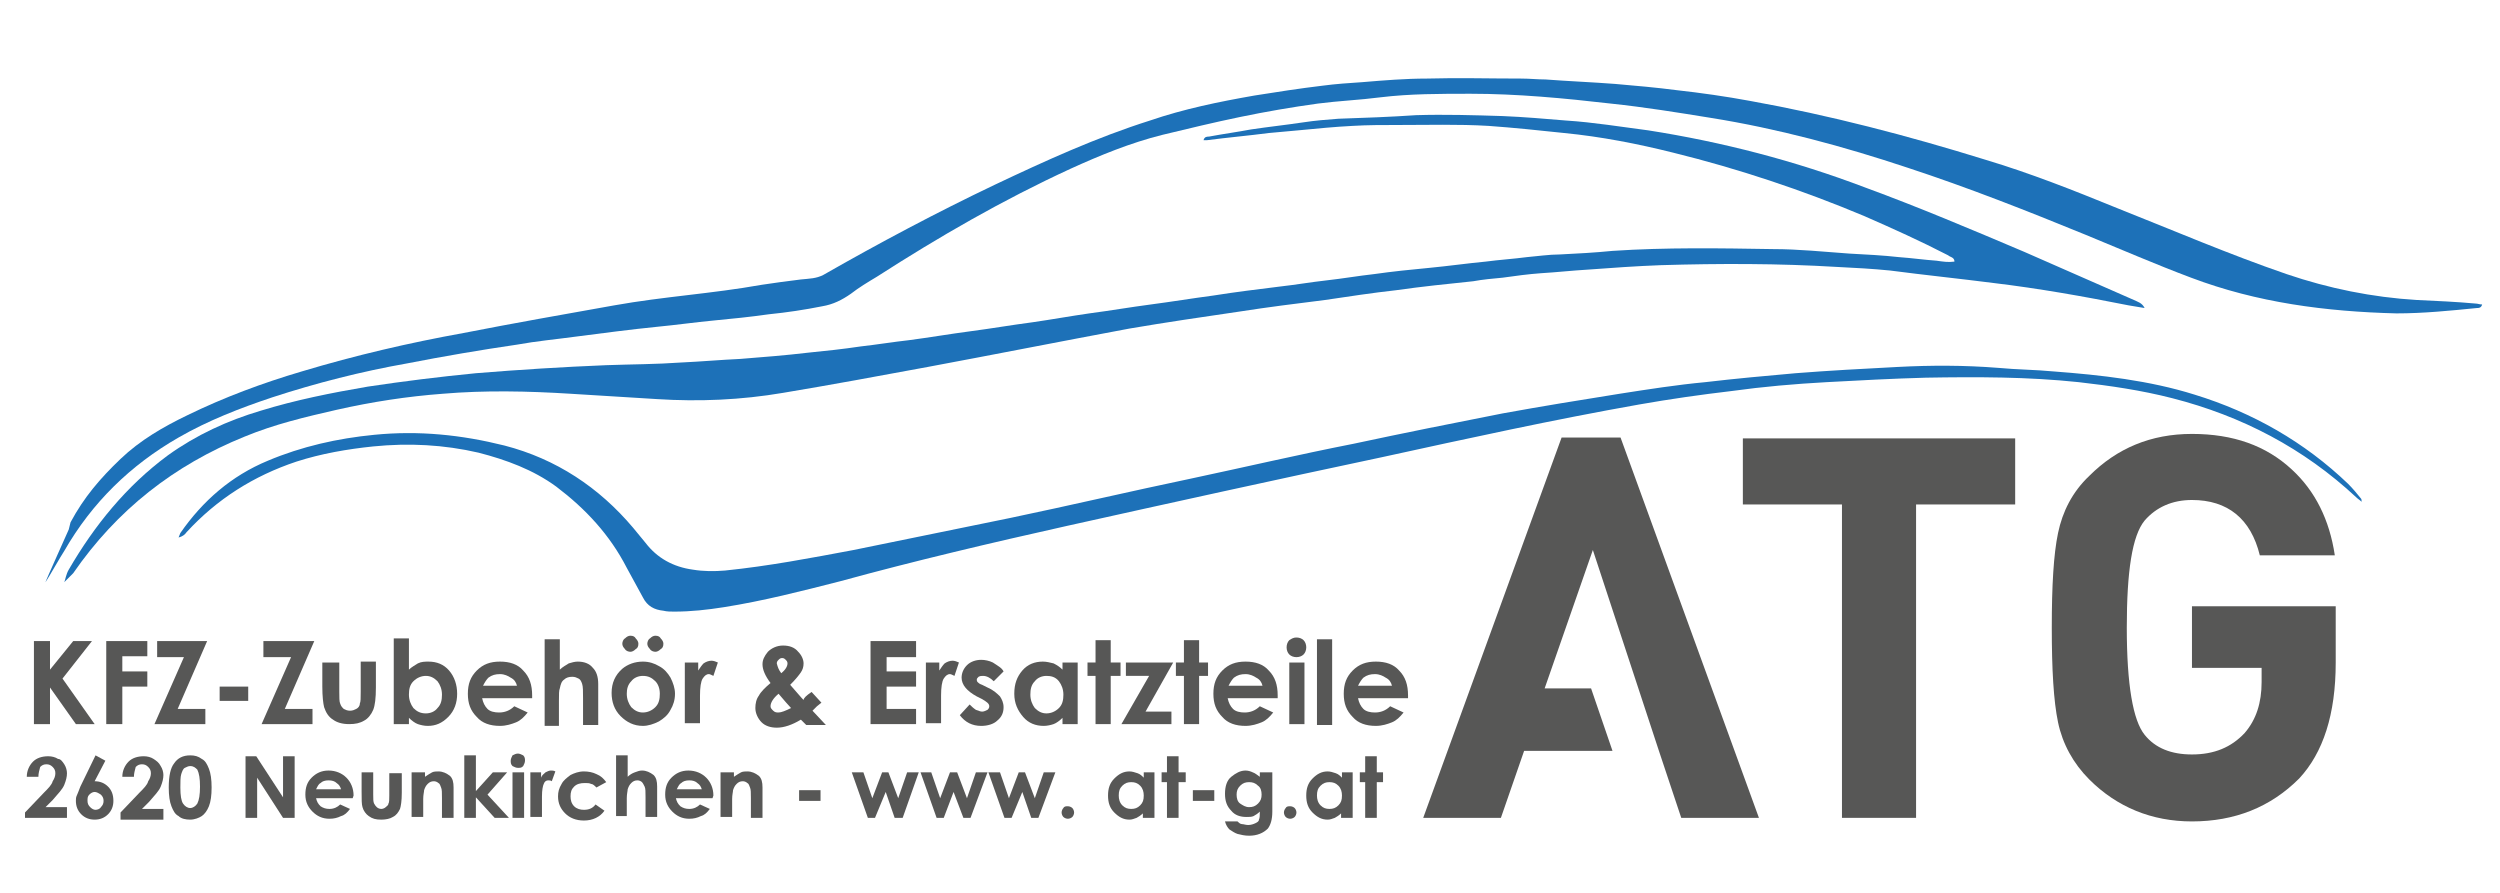 <?xml version="1.0" encoding="utf-8"?>
<!-- Generator: Adobe Illustrator 23.1.1, SVG Export Plug-In . SVG Version: 6.00 Build 0)  -->
<svg version="1.1" id="Ebene_1" xmlns="http://www.w3.org/2000/svg" xmlns:xlink="http://www.w3.org/1999/xlink" x="0px" y="0px"
	 viewBox="0 0 280 100" style="enable-background:new 0 0 280 100;" xml:space="preserve">
<style type="text/css">
	.st0{clip-path:url(#SVGID_2_);}
	.st1{clip-path:url(#SVGID_4_);fill:#DC0814;}
	.st2{clip-path:url(#SVGID_4_);fill:#004A93;}
	.st3{clip-path:url(#SVGID_6_);}
	.st4{clip-path:url(#SVGID_8_);fill:#A31834;}
	.st5{clip-path:url(#SVGID_8_);fill:#111424;}
	.st6{clip-path:url(#SVGID_10_);}
	.st7{clip-path:url(#SVGID_12_);fill-rule:evenodd;clip-rule:evenodd;fill:#1D71B8;}
	.st8{clip-path:url(#SVGID_12_);fill:#575756;}
	.st9{fill:#FFFFFF;}
	.st10{fill:#E30613;}
	.st11{fill:#1D1D1B;}
	.st12{fill:#9D9D9C;}
</style>
<g id="ATG_Logo_1_">
	<g>
		<defs>
			<rect id="SVGID_9_" y="5.3" width="280" height="89.5"/>
		</defs>
		<clipPath id="SVGID_2_">
			<use xlink:href="#SVGID_9_"  style="overflow:visible;"/>
		</clipPath>
		<g class="st0">
			<defs>
				<rect id="SVGID_11_" y="5.3" width="280" height="89.5"/>
			</defs>
			<clipPath id="SVGID_4_">
				<use xlink:href="#SVGID_11_"  style="overflow:visible;"/>
			</clipPath>
			<path style="clip-path:url(#SVGID_4_);fill-rule:evenodd;clip-rule:evenodd;fill:#1D71B8;" d="M7.9,58.5c1.5-2.8,3.3-4.9,5.6-7.1
				c2.2-2.1,4.8-3.6,7.5-4.9c4.1-2,8.4-3.6,12.8-4.9c6-1.8,12-3.2,18.1-4.3c5.6-1.1,11.3-2.1,16.9-3.1c5.6-1,10.9-1.3,16.5-2.3
				c1.3-0.2,2.8-0.4,4.4-0.6c1-0.1,1.7-0.1,2.5-0.5c6.3-3.6,12.7-7,19.2-10.1c5.7-2.7,11.4-5.3,17.4-7.2c3.8-1.3,7.7-2.1,11.7-2.8
				c2.5-0.4,5.1-0.8,7.6-1.1c1.5-0.2,3-0.3,4.5-0.4c2.4-0.2,4.8-0.4,7.2-0.4c3.5-0.1,7,0,10.6,0c0.9,0,1.8,0.1,2.7,0.1
				c2.6,0.2,5.2,0.3,7.8,0.5c2.3,0.2,4.6,0.4,6.9,0.7c2.7,0.3,5.5,0.7,8.2,1.2c8.9,1.6,17.7,3.9,26.4,6.6c5,1.5,9.8,3.4,14.7,5.4
				c6.3,2.5,12.6,5.2,19,7.4c4.7,1.6,9.6,2.6,14.6,2.9c2.2,0.1,4.4,0.2,6.6,0.4c0.2,0,0.4,0.1,0.7,0.1c-0.1,0.4-0.4,0.4-0.6,0.4
				c-3,0.3-6,0.6-9,0.6c-7.9-0.2-15.6-1.2-23-4c-4-1.5-7.9-3.2-11.8-4.8c-6.6-2.7-13.2-5.3-19.9-7.5c-7.2-2.4-14.6-4.4-22.1-5.6
				c-3.7-0.6-7.4-1.2-11.2-1.6c-5.2-0.6-10.5-1.1-15.7-1.1c-3.4,0-6.8,0-10.1,0.4c-2.3,0.3-4.7,0.4-7,0.7c-2.9,0.4-5.8,0.9-8.7,1.5
				c-2.9,0.6-5.8,1.3-8.7,2c-3.6,0.9-7,2.3-10.3,3.8c-7.6,3.5-14.7,7.6-21.7,12.1c-1,0.6-2,1.2-2.9,1.9c-1,0.7-2,1.2-3.2,1.4
				c-2,0.4-4,0.7-6,0.9c-2.1,0.3-4.1,0.5-6.2,0.7c-2.1,0.2-4.2,0.5-6.3,0.7c-3,0.3-6,0.7-9.1,1.1c-2.2,0.3-4.4,0.5-6.6,0.9
				c-4.1,0.6-8.2,1.3-12.3,2.1c-5.1,0.9-10.2,2.2-15.1,3.8c-3.6,1.2-7.2,2.6-10.5,4.5c-5.4,3.1-9.7,7.3-12.8,12.7
				c-0.4,0.6-1.7,2.9-2.1,3.5c-0.1,0.1,2.7-6.1,2.6-5.9"/>
			<path style="clip-path:url(#SVGID_4_);fill-rule:evenodd;clip-rule:evenodd;fill:#1D71B8;" d="M7.2,65.2c0.1-0.2,0.2-0.9,0.5-1.4
				c2.9-5,6.5-9.4,11.1-12.8c3.2-2.3,6.7-3.9,10.4-5c3.9-1.2,7.9-2,12-2.7c4-0.6,8-1.1,12.1-1.5c4.9-0.4,9.7-0.7,14.6-0.9
				c2.8-0.1,5.6-0.1,8.4-0.3c2.2-0.1,4.4-0.3,6.6-0.4c2.5-0.2,5.1-0.4,7.6-0.7c2-0.2,3.9-0.4,5.9-0.7c1.8-0.2,3.6-0.5,5.4-0.7
				c2.3-0.3,4.6-0.7,6.9-1c2.3-0.3,4.6-0.7,6.9-1c2.1-0.3,4.3-0.7,6.4-1c2.3-0.3,4.6-0.7,6.9-1c2.3-0.3,4.7-0.7,7-1
				c2.5-0.4,5-0.7,7.4-1c1.8-0.2,3.5-0.5,5.3-0.7c1.8-0.2,3.5-0.5,5.3-0.7c2.1-0.3,4.1-0.5,6.2-0.7c2.1-0.2,4.2-0.5,6.3-0.7
				c1.5-0.2,3.1-0.3,4.6-0.5c1.2-0.1,2.5-0.3,3.7-0.3c2-0.1,3.9-0.2,5.9-0.4c6-0.4,12-0.3,18-0.2c2.8,0,5.7,0.3,8.5,0.5
				c1.9,0.1,3.8,0.2,5.6,0.4c1.4,0.1,2.8,0.3,4.2,0.4c0.7,0.1,1.3,0.2,2,0.1c0-0.5-0.5-0.5-0.7-0.7c-3.1-1.6-6.2-3-9.4-4.4
				c-6.9-2.9-14.1-5.3-21.4-7.1c-4-1-8.1-1.8-12.2-2.2c-2.8-0.3-5.7-0.6-8.5-0.8c-3.4-0.2-6.8-0.1-10.1-0.1c-1.7,0-3.4,0-5.1,0.1
				c-2,0.1-4,0.3-6.1,0.5c-1.1,0.1-2.2,0.2-3.3,0.3c-2.3,0.3-4.6,0.5-6.9,0.8c-0.1,0-0.3,0-0.4,0c0.1-0.4,0.4-0.4,0.6-0.4
				c1.6-0.3,3.1-0.5,4.7-0.8c2-0.3,3.9-0.5,5.9-0.8c1.3-0.2,2.6-0.3,3.9-0.4c2.9-0.1,5.8-0.2,8.7-0.4c3.2-0.1,6.5,0,9.7,0.1
				c2.4,0.1,4.7,0.3,7.1,0.5c3.1,0.2,6.1,0.7,9.2,1.1c8.3,1.3,16.4,3.4,24.3,6.4c6,2.2,11.9,4.7,17.8,7.2c4.1,1.8,8.2,3.6,12.3,5.4
				c0.4,0.2,0.9,0.3,1.2,0.9c-0.6-0.1-1.2-0.2-1.8-0.3c-5-1-10.1-1.9-15.1-2.5c-3.9-0.5-7.8-0.9-11.6-1.4c-2-0.2-3.9-0.3-5.9-0.4
				c-6.6-0.4-13.2-0.4-19.8-0.2c-2.7,0.1-5.5,0.3-8.2,0.5c-1.7,0.1-3.5,0.3-5.2,0.4c-1.4,0.1-2.9,0.3-4.3,0.5
				c-1.1,0.1-2.2,0.2-3.3,0.4c-2.9,0.3-5.8,0.6-8.6,1c-2.7,0.3-5.3,0.7-8,1.1c-3.2,0.4-6.4,0.8-9.6,1.3c-4.1,0.6-8.2,1.2-12.3,1.9
				c-7.5,1.4-15.1,2.9-22.6,4.3c-5.4,1-10.8,2-16.2,2.9c-4.7,0.8-9.4,1-14.1,0.7c-3.2-0.2-6.5-0.4-9.7-0.6c-4.8-0.3-9.6-0.4-14.3,0
				c-4,0.3-7.9,0.9-11.9,1.8c-3.5,0.8-6.9,1.6-10.3,3c-7.9,3.2-14.3,8.2-19.2,15.3"/>
			<path style="clip-path:url(#SVGID_4_);fill-rule:evenodd;clip-rule:evenodd;fill:#1D71B8;" d="M264.5,56.2
				c-0.2-0.2-0.4-0.3-0.6-0.5c-5.9-5.5-12.8-9.1-20.6-11.1c-3.5-0.9-7-1.4-10.5-1.8c-5.7-0.6-11.4-0.6-17.1-0.5
				c-3.7,0.1-7.4,0.3-11.1,0.5c-3.6,0.2-7.1,0.5-10.7,1c-3.4,0.4-6.9,0.9-10.3,1.5c-9.6,1.7-19.2,3.8-28.8,5.9
				c-11.8,2.5-23.6,5.1-35.3,7.7c-8.5,1.9-17,3.9-25.4,6.2c-4.3,1.1-8.6,2.2-13,2.9c-1.9,0.3-3.7,0.5-5.6,0.5c-0.4,0-0.8,0-1.2-0.1
				c-1-0.1-1.8-0.5-2.3-1.5c-0.6-1.1-1.2-2.2-1.8-3.3c-1.9-3.7-4.6-6.6-7.9-9.1c-2.6-1.9-5.6-3-8.7-3.8c-3.9-0.9-7.8-1.1-11.8-0.7
				c-2.9,0.3-5.8,0.8-8.6,1.7c-4.8,1.6-8.9,4.2-12.3,7.9c-0.2,0.3-0.5,0.5-0.9,0.6c0.1-0.2,0.1-0.3,0.2-0.5c2.5-3.6,5.7-6.4,9.8-8.1
				c3.8-1.6,7.8-2.5,11.9-2.9c5-0.5,9.8,0,14.6,1.2c5.8,1.5,10.6,4.7,14.4,9.2c0.5,0.6,0.9,1.1,1.4,1.7c1.3,1.7,3.1,2.7,5.3,3
				c1.2,0.2,2.4,0.2,3.6,0.1c4.9-0.5,9.6-1.4,14.4-2.3c5.9-1.2,11.7-2.4,17.6-3.6c6.7-1.4,13.5-3,20.2-4.4
				c6.1-1.3,12.1-2.7,18.2-3.9c5.6-1.2,11.1-2.3,16.7-3.4c4.4-0.8,8.7-1.5,13.1-2.2c3.2-0.5,6.4-1,9.6-1.3c3.4-0.4,6.7-0.7,10.1-1
				c3.8-0.3,7.6-0.5,11.4-0.7c3.8-0.2,7.5-0.2,11.3,0.1c2.1,0.2,4.1,0.2,6.2,0.4c5.3,0.4,10.7,1,15.8,2.6c6.5,2,12.3,5.3,17.2,10
				c0.5,0.5,1,1.1,1.4,1.6C264.5,55.9,264.5,56,264.5,56.2"/>
			<polygon style="clip-path:url(#SVGID_4_);fill:#575756;" points="181.5,49 197,91.6 188.3,91.6 185.8,84.1 185.8,84.1 
				178.4,61.6 173,77.1 178.2,77.1 180.6,84.1 170.7,84.1 168.1,91.6 159.4,91.6 174.9,49 			"/>
			<polygon style="clip-path:url(#SVGID_4_);fill:#575756;" points="214.6,56.5 214.6,91.6 206.3,91.6 206.3,56.5 195.2,56.5 
				195.2,49.1 225.7,49.1 225.7,56.5 			"/>
			<path style="clip-path:url(#SVGID_4_);fill:#575756;" d="M261.6,74.2c0,5.8-1.4,10.1-4.1,13c-3.2,3.2-7.2,4.8-12,4.8
				c-4.5,0-8.4-1.6-11.5-4.7c-1.8-1.8-3-4-3.5-6.4c-0.5-2.4-0.7-5.9-0.7-10.6c0-4.7,0.2-8.2,0.7-10.6c0.5-2.4,1.6-4.6,3.5-6.4
				c3.1-3.1,6.9-4.7,11.5-4.7c4.6,0,8.3,1.3,11.2,4c2.6,2.4,4.2,5.6,4.8,9.6h-8.4c-1-4.1-3.6-6.2-7.6-6.2c-2.2,0-4,0.8-5.3,2.3
				c-1.4,1.7-2,5.7-2,12c0,6.4,0.7,10.4,2,12c1.2,1.5,3,2.2,5.3,2.2c2.5,0,4.4-0.8,5.9-2.4c1.3-1.5,1.9-3.4,1.9-5.7v-1.6h-7.8v-6.9
				h16.1V74.2z"/>
			<polygon style="clip-path:url(#SVGID_4_);fill:#575756;" points="3.8,71.8 5.6,71.8 5.6,75 8.2,71.8 10.3,71.8 7,76 10.6,81.1 
				8.5,81.1 5.6,77 5.6,81.1 3.8,81.1 			"/>
			<polygon style="clip-path:url(#SVGID_4_);fill:#575756;" points="11.9,71.8 16.5,71.8 16.5,73.5 13.7,73.5 13.7,75.2 16.5,75.2 
				16.5,76.9 13.7,76.9 13.7,81.1 11.9,81.1 			"/>
			<polygon style="clip-path:url(#SVGID_4_);fill:#575756;" points="17.6,71.8 23.2,71.8 19.9,79.4 23,79.4 23,81.1 17.3,81.1 
				20.6,73.6 17.6,73.6 			"/>
			<rect x="24.6" y="76.9" style="clip-path:url(#SVGID_4_);fill:#575756;" width="3.2" height="1.6"/>
			<polygon style="clip-path:url(#SVGID_4_);fill:#575756;" points="29.5,71.8 35.2,71.8 31.9,79.4 35,79.4 35,81.1 29.3,81.1 
				32.6,73.6 29.5,73.6 			"/>
			<path style="clip-path:url(#SVGID_4_);fill:#575756;" d="M36.3,74.2h1.7v3.3c0,0.6,0,1.1,0.1,1.3c0.1,0.3,0.2,0.4,0.4,0.6
				c0.2,0.1,0.4,0.2,0.7,0.2c0.3,0,0.5-0.1,0.7-0.2c0.2-0.1,0.4-0.3,0.4-0.6c0.1-0.2,0.1-0.6,0.1-1.3v-3.4h1.7v2.9
				c0,1.2-0.1,2-0.3,2.5c-0.2,0.5-0.6,1-1,1.2c-0.5,0.3-1,0.4-1.7,0.4c-0.8,0-1.4-0.2-1.8-0.5c-0.5-0.3-0.8-0.8-1-1.4
				c-0.1-0.4-0.2-1.2-0.2-2.3V74.2z"/>
			<path style="clip-path:url(#SVGID_4_);fill:#575756;" d="M45.8,71.6V75c0.3-0.3,0.7-0.5,1-0.7c0.4-0.2,0.8-0.2,1.2-0.2
				c0.9,0,1.7,0.3,2.3,1c0.6,0.7,0.9,1.6,0.9,2.6c0,1-0.3,1.9-1,2.6c-0.7,0.7-1.4,1-2.3,1c-0.4,0-0.8-0.1-1.1-0.2
				c-0.3-0.1-0.7-0.4-1-0.7v0.7h-1.7v-9.6H45.8z M47.7,75.7c-0.5,0-1,0.2-1.4,0.6c-0.4,0.4-0.5,0.9-0.5,1.5c0,0.6,0.2,1.1,0.5,1.5
				c0.4,0.4,0.8,0.6,1.4,0.6c0.5,0,1-0.2,1.3-0.6c0.4-0.4,0.5-0.9,0.5-1.5c0-0.6-0.2-1.1-0.5-1.5C48.6,75.9,48.2,75.7,47.7,75.7"/>
			<path style="clip-path:url(#SVGID_4_);fill:#575756;" d="M59.6,78.2H54c0.1,0.5,0.3,0.9,0.6,1.2c0.3,0.3,0.8,0.4,1.3,0.4
				c0.6,0,1.2-0.2,1.7-0.7l1.5,0.7c-0.4,0.5-0.8,0.9-1.3,1.1c-0.5,0.2-1.1,0.4-1.8,0.4c-1.1,0-2-0.3-2.6-1c-0.7-0.7-1-1.5-1-2.6
				c0-1.1,0.3-1.9,1-2.6c0.7-0.7,1.5-1,2.6-1c1.1,0,2,0.3,2.6,1c0.7,0.7,1,1.6,1,2.8L59.6,78.2z M57.9,76.8
				c-0.1-0.4-0.3-0.7-0.7-0.9c-0.3-0.2-0.7-0.4-1.2-0.4c-0.5,0-0.9,0.1-1.3,0.4c-0.2,0.2-0.4,0.5-0.6,0.9H57.9z"/>
			<path style="clip-path:url(#SVGID_4_);fill:#575756;" d="M61,71.6h1.7v3.4c0.3-0.3,0.7-0.5,1-0.7c0.3-0.1,0.7-0.2,1-0.2
				c0.7,0,1.3,0.2,1.7,0.7c0.4,0.4,0.6,1,0.6,1.8v4.6h-1.7v-3c0-0.8,0-1.3-0.1-1.6c-0.1-0.3-0.2-0.5-0.4-0.6
				c-0.2-0.1-0.4-0.2-0.7-0.2c-0.4,0-0.7,0.1-0.9,0.3c-0.3,0.2-0.4,0.5-0.5,1c-0.1,0.2-0.1,0.7-0.1,1.4v2.8H61V71.6z"/>
			<path style="clip-path:url(#SVGID_4_);fill:#575756;" d="M72,74.1c0.7,0,1.3,0.2,1.8,0.5c0.6,0.3,1,0.8,1.3,1.3
				c0.3,0.6,0.5,1.2,0.5,1.8c0,0.7-0.2,1.3-0.5,1.8c-0.3,0.6-0.8,1-1.3,1.3c-0.6,0.3-1.2,0.5-1.8,0.5c-1,0-1.8-0.4-2.5-1.1
				c-0.7-0.7-1-1.6-1-2.6c0-1.1,0.4-2,1.2-2.7C70.3,74.4,71.1,74.1,72,74.1 M70.6,71.2c0.3,0,0.5,0.1,0.6,0.3
				c0.2,0.2,0.3,0.4,0.3,0.6c0,0.3-0.1,0.5-0.3,0.6c-0.2,0.2-0.4,0.3-0.6,0.3c-0.2,0-0.5-0.1-0.6-0.3c-0.2-0.2-0.3-0.4-0.3-0.6
				c0-0.2,0.1-0.5,0.3-0.6C70.2,71.3,70.4,71.2,70.6,71.2 M72,75.7c-0.5,0-1,0.2-1.3,0.6c-0.4,0.4-0.5,0.9-0.5,1.4
				c0,0.6,0.2,1.1,0.5,1.5c0.4,0.4,0.8,0.6,1.3,0.6c0.5,0,1-0.2,1.4-0.6c0.4-0.4,0.5-0.9,0.5-1.5c0-0.6-0.2-1.1-0.5-1.4
				C73,75.9,72.6,75.7,72,75.7 M73.4,71.2c0.3,0,0.5,0.1,0.6,0.3c0.2,0.2,0.3,0.4,0.3,0.6c0,0.3-0.1,0.5-0.3,0.6
				c-0.2,0.2-0.4,0.3-0.6,0.3c-0.2,0-0.5-0.1-0.6-0.3c-0.2-0.2-0.3-0.4-0.3-0.6c0-0.2,0.1-0.5,0.3-0.6C73,71.3,73.2,71.2,73.4,71.2"
				/>
			<path style="clip-path:url(#SVGID_4_);fill:#575756;" d="M76.7,74.2h1.5v0.9c0.2-0.3,0.4-0.6,0.6-0.8c0.3-0.2,0.6-0.3,0.9-0.3
				c0.2,0,0.5,0.1,0.7,0.2l-0.5,1.5c-0.2-0.1-0.4-0.2-0.5-0.2c-0.3,0-0.5,0.2-0.7,0.5c-0.2,0.3-0.3,1-0.3,1.9l0,0.3v2.8h-1.7V74.2z"
				/>
			<path style="clip-path:url(#SVGID_4_);fill:#575756;" d="M90.9,77.5l1.1,1.2l-0.5,0.4L91,79.6l1.5,1.6h-2.2l-0.6-0.6
				c-1,0.6-1.9,0.9-2.7,0.9c-0.7,0-1.3-0.2-1.7-0.6c-0.4-0.4-0.7-1-0.7-1.6c0-0.5,0.1-1,0.4-1.4c0.2-0.4,0.7-0.9,1.3-1.4
				c-0.6-0.8-0.9-1.5-0.9-2.1c0-0.5,0.2-0.9,0.6-1.4c0.4-0.4,1-0.7,1.7-0.7c0.7,0,1.3,0.2,1.7,0.7c0.4,0.4,0.6,0.9,0.6,1.3
				c0,0.4-0.1,0.7-0.3,1c-0.2,0.3-0.6,0.8-1.2,1.4c0.8,0.9,1.2,1.4,1.5,1.7C90,78.2,90.3,77.9,90.9,77.5 M88.6,79.3
				c-0.3-0.3-0.8-0.9-1.4-1.6c-0.6,0.5-0.9,1-0.9,1.4c0,0.2,0.1,0.3,0.3,0.5c0.2,0.2,0.4,0.2,0.6,0.2C87.5,79.8,88,79.6,88.6,79.3
				 M87.5,75.4c0.5-0.4,0.7-0.8,0.7-1.1c0-0.2-0.1-0.3-0.2-0.4c-0.1-0.1-0.2-0.2-0.4-0.2c-0.2,0-0.3,0.1-0.4,0.2
				c-0.1,0.1-0.2,0.2-0.2,0.4C87.1,74.7,87.2,75,87.5,75.4"/>
			<polygon style="clip-path:url(#SVGID_4_);fill:#575756;" points="97.5,71.8 102.6,71.8 102.6,73.6 99.3,73.6 99.3,75.2 
				102.6,75.2 102.6,76.9 99.3,76.9 99.3,79.4 102.6,79.4 102.6,81.1 97.5,81.1 			"/>
			<path style="clip-path:url(#SVGID_4_);fill:#575756;" d="M103.7,74.2h1.5v0.9c0.2-0.3,0.4-0.6,0.6-0.8c0.3-0.2,0.6-0.3,0.9-0.3
				c0.2,0,0.5,0.1,0.7,0.2l-0.5,1.5c-0.2-0.1-0.4-0.2-0.5-0.2c-0.3,0-0.5,0.2-0.7,0.5c-0.2,0.3-0.3,1-0.3,1.9l0,0.3v2.8h-1.7V74.2z"
				/>
			<path style="clip-path:url(#SVGID_4_);fill:#575756;" d="M112.4,75.2l-1.1,1.1c-0.4-0.4-0.8-0.6-1.2-0.6c-0.2,0-0.3,0-0.5,0.1
				c-0.1,0.1-0.2,0.2-0.2,0.3c0,0.1,0,0.2,0.1,0.3c0.1,0.1,0.2,0.2,0.5,0.3l0.6,0.3c0.7,0.3,1.1,0.7,1.4,1c0.2,0.3,0.4,0.7,0.4,1.2
				c0,0.6-0.2,1.1-0.7,1.5c-0.4,0.4-1.1,0.6-1.8,0.6c-1,0-1.8-0.4-2.4-1.2l1.1-1.2c0.2,0.2,0.4,0.4,0.7,0.6c0.3,0.1,0.5,0.2,0.7,0.2
				c0.2,0,0.4-0.1,0.6-0.2c0.1-0.1,0.2-0.2,0.2-0.4c0-0.3-0.3-0.5-0.8-0.8l-0.6-0.3c-1.1-0.6-1.7-1.3-1.7-2.1c0-0.5,0.2-1,0.6-1.4
				c0.4-0.4,1-0.6,1.6-0.6c0.4,0,0.9,0.1,1.3,0.3C111.8,74.6,112.2,74.8,112.4,75.2"/>
			<path style="clip-path:url(#SVGID_4_);fill:#575756;" d="M119,74.2h1.7v6.9H119v-0.7c-0.3,0.3-0.7,0.6-1,0.7
				c-0.3,0.1-0.7,0.2-1.1,0.2c-0.9,0-1.7-0.3-2.3-1c-0.6-0.7-1-1.5-1-2.6c0-1.1,0.3-1.9,0.9-2.6c0.6-0.7,1.4-1,2.3-1
				c0.4,0,0.8,0.1,1.2,0.2c0.4,0.2,0.7,0.4,1,0.7V74.2z M117.2,75.7c-0.5,0-1,0.2-1.3,0.6c-0.4,0.4-0.5,0.9-0.5,1.5
				c0,0.6,0.2,1.1,0.5,1.5c0.4,0.4,0.8,0.6,1.3,0.6c0.5,0,1-0.2,1.4-0.6c0.4-0.4,0.5-0.9,0.5-1.5c0-0.6-0.2-1.1-0.5-1.5
				C118.2,75.8,117.7,75.7,117.2,75.7"/>
			<polygon style="clip-path:url(#SVGID_4_);fill:#575756;" points="122.7,71.7 124.4,71.7 124.4,74.2 125.5,74.2 125.5,75.7 
				124.4,75.7 124.4,81.1 122.7,81.1 122.7,75.7 121.8,75.7 121.8,74.2 122.7,74.2 			"/>
			<polygon style="clip-path:url(#SVGID_4_);fill:#575756;" points="126.1,74.2 131.4,74.2 128.3,79.7 131.2,79.7 131.2,81.1 
				125.6,81.1 128.7,75.7 126.1,75.7 			"/>
			<polygon style="clip-path:url(#SVGID_4_);fill:#575756;" points="132.6,71.7 134.3,71.7 134.3,74.2 135.3,74.2 135.3,75.7 
				134.3,75.7 134.3,81.1 132.6,81.1 132.6,75.7 131.7,75.7 131.7,74.2 132.6,74.2 			"/>
			<path style="clip-path:url(#SVGID_4_);fill:#575756;" d="M143.1,78.2h-5.6c0.1,0.5,0.3,0.9,0.6,1.2c0.3,0.3,0.8,0.4,1.3,0.4
				c0.6,0,1.2-0.2,1.7-0.7l1.5,0.7c-0.4,0.5-0.8,0.9-1.3,1.1c-0.5,0.2-1.1,0.4-1.8,0.4c-1.1,0-2-0.3-2.6-1c-0.7-0.7-1-1.5-1-2.6
				c0-1.1,0.3-1.9,1-2.6c0.7-0.7,1.5-1,2.6-1c1.1,0,2,0.3,2.6,1c0.7,0.7,1,1.6,1,2.8L143.1,78.2z M141.4,76.8
				c-0.1-0.4-0.3-0.7-0.7-0.9c-0.3-0.2-0.7-0.4-1.2-0.4c-0.5,0-0.9,0.1-1.3,0.4c-0.2,0.2-0.4,0.5-0.6,0.9H141.4z"/>
			<path style="clip-path:url(#SVGID_4_);fill:#575756;" d="M145.2,71.4c0.3,0,0.6,0.1,0.8,0.3c0.2,0.2,0.3,0.5,0.3,0.8
				c0,0.3-0.1,0.6-0.3,0.8c-0.2,0.2-0.5,0.3-0.8,0.3c-0.3,0-0.6-0.1-0.8-0.3c-0.2-0.2-0.3-0.5-0.3-0.8c0-0.3,0.1-0.6,0.3-0.8
				C144.7,71.5,144.9,71.4,145.2,71.4 M144.4,74.2h1.7v6.9h-1.7V74.2z"/>
			<rect x="147.5" y="71.6" style="clip-path:url(#SVGID_4_);fill:#575756;" width="1.7" height="9.6"/>
			<path style="clip-path:url(#SVGID_4_);fill:#575756;" d="M157.7,78.2h-5.6c0.1,0.5,0.3,0.9,0.6,1.2c0.3,0.3,0.8,0.4,1.3,0.4
				c0.6,0,1.2-0.2,1.7-0.7l1.5,0.7c-0.4,0.5-0.8,0.9-1.3,1.1c-0.5,0.2-1.1,0.4-1.8,0.4c-1.1,0-2-0.3-2.6-1c-0.7-0.7-1-1.5-1-2.6
				c0-1.1,0.3-1.9,1-2.6c0.7-0.7,1.5-1,2.6-1c1.1,0,2,0.3,2.6,1c0.7,0.7,1,1.6,1,2.8L157.7,78.2z M155.9,76.8
				c-0.1-0.4-0.3-0.7-0.7-0.9c-0.3-0.2-0.7-0.4-1.2-0.4c-0.5,0-0.9,0.1-1.3,0.4c-0.2,0.2-0.4,0.5-0.6,0.9H155.9z"/>
			<path style="clip-path:url(#SVGID_4_);fill:#575756;" d="M4.3,87H3c0-0.7,0.3-1.3,0.7-1.7c0.4-0.4,1-0.6,1.7-0.6
				c0.4,0,0.8,0.1,1.1,0.3C6.8,85,7,85.3,7.2,85.6c0.2,0.3,0.3,0.7,0.3,1c0,0.4-0.1,0.8-0.3,1.3c-0.2,0.5-0.7,1-1.3,1.7l-0.8,0.8
				h2.4v1.2H2.8V91l2.1-2.2c0.5-0.5,0.9-0.9,1-1.3c0.2-0.3,0.3-0.6,0.3-0.9c0-0.3-0.1-0.5-0.3-0.7c-0.2-0.2-0.4-0.3-0.7-0.3
				c-0.3,0-0.5,0.1-0.7,0.3C4.4,86.3,4.3,86.6,4.3,87"/>
			<path style="clip-path:url(#SVGID_4_);fill:#575756;" d="M10.7,84.6l1.1,0.6l-1.2,2.3c0.6,0,1.1,0.2,1.5,0.6
				c0.4,0.4,0.6,0.9,0.6,1.6c0,0.6-0.2,1.1-0.6,1.5c-0.4,0.4-0.9,0.6-1.5,0.6c-0.6,0-1.1-0.2-1.5-0.6c-0.4-0.4-0.6-0.9-0.6-1.5
				c0-0.2,0-0.4,0.1-0.6c0.1-0.2,0.2-0.5,0.4-1L10.7,84.6z M10.6,88.7c-0.2,0-0.4,0.1-0.6,0.3c-0.2,0.2-0.2,0.4-0.2,0.7
				c0,0.3,0.1,0.5,0.3,0.7c0.2,0.2,0.4,0.3,0.6,0.3c0.2,0,0.5-0.1,0.6-0.3c0.2-0.2,0.3-0.4,0.3-0.7c0-0.3-0.1-0.5-0.3-0.7
				C11,88.8,10.8,88.7,10.6,88.7"/>
			<path style="clip-path:url(#SVGID_4_);fill:#575756;" d="M15,87h-1.3c0-0.7,0.3-1.3,0.7-1.7c0.4-0.4,1-0.6,1.7-0.6
				c0.4,0,0.8,0.1,1.1,0.3c0.3,0.2,0.6,0.4,0.8,0.8c0.2,0.3,0.3,0.7,0.3,1c0,0.4-0.1,0.8-0.3,1.3c-0.2,0.5-0.7,1-1.3,1.7l-0.8,0.8
				h2.4v1.2h-4.8V91l2.1-2.2c0.5-0.5,0.9-0.9,1-1.3c0.2-0.3,0.3-0.6,0.3-0.9c0-0.3-0.1-0.5-0.3-0.7c-0.2-0.2-0.4-0.3-0.7-0.3
				c-0.3,0-0.5,0.1-0.7,0.3C15.1,86.3,15,86.6,15,87"/>
			<path style="clip-path:url(#SVGID_4_);fill:#575756;" d="M21.3,84.6c0.5,0,0.9,0.1,1.3,0.4c0.4,0.2,0.6,0.6,0.8,1.1
				c0.2,0.5,0.3,1.2,0.3,2.1c0,0.9-0.1,1.6-0.3,2.1c-0.2,0.5-0.5,0.9-0.8,1.1c-0.3,0.2-0.8,0.4-1.3,0.4c-0.5,0-1-0.1-1.3-0.4
				c-0.4-0.2-0.6-0.6-0.8-1.1c-0.2-0.5-0.3-1.2-0.3-2.1c0-1.3,0.2-2.2,0.6-2.7C19.9,84.9,20.5,84.6,21.3,84.6 M21.3,85.8
				c-0.2,0-0.4,0.1-0.6,0.2c-0.2,0.1-0.3,0.4-0.4,0.7c-0.1,0.3-0.1,0.9-0.1,1.5c0,0.9,0.1,1.5,0.3,1.8c0.2,0.3,0.5,0.5,0.8,0.5
				c0.3,0,0.6-0.2,0.8-0.5c0.2-0.4,0.3-1,0.3-1.9c0-0.9-0.1-1.5-0.3-1.9C21.9,86,21.7,85.8,21.3,85.8"/>
			<polygon style="clip-path:url(#SVGID_4_);fill:#575756;" points="27.5,84.7 28.7,84.7 31.7,89.3 31.7,84.7 33,84.7 33,91.6 
				31.7,91.6 28.8,87.1 28.8,91.6 27.5,91.6 			"/>
			<path style="clip-path:url(#SVGID_4_);fill:#575756;" d="M39.5,89.4h-4.1c0.1,0.4,0.2,0.6,0.5,0.9c0.3,0.2,0.6,0.3,1,0.3
				c0.5,0,0.9-0.2,1.2-0.5l1.1,0.5c-0.3,0.4-0.6,0.7-1,0.8c-0.4,0.2-0.8,0.3-1.3,0.3c-0.8,0-1.4-0.3-1.9-0.8
				c-0.5-0.5-0.8-1.1-0.8-1.9c0-0.8,0.2-1.4,0.7-1.9c0.5-0.5,1.1-0.8,1.9-0.8c0.8,0,1.5,0.3,2,0.8c0.5,0.5,0.8,1.2,0.8,2L39.5,89.4z
				 M38.2,88.4c-0.1-0.3-0.2-0.5-0.5-0.7c-0.2-0.2-0.5-0.3-0.9-0.3c-0.4,0-0.7,0.1-0.9,0.3c-0.2,0.1-0.3,0.3-0.5,0.7H38.2z"/>
			<path style="clip-path:url(#SVGID_4_);fill:#575756;" d="M40.5,86.5h1.3V89c0,0.5,0,0.8,0.1,1c0.1,0.2,0.2,0.3,0.3,0.4
				c0.1,0.1,0.3,0.2,0.5,0.2s0.4-0.1,0.5-0.2c0.1-0.1,0.3-0.2,0.3-0.4c0.1-0.1,0.1-0.5,0.1-0.9v-2.5H45v2.2c0,0.9-0.1,1.5-0.2,1.8
				c-0.2,0.4-0.4,0.7-0.8,0.9c-0.3,0.2-0.8,0.3-1.3,0.3c-0.6,0-1-0.1-1.4-0.4c-0.3-0.2-0.6-0.6-0.7-1c-0.1-0.3-0.1-0.9-0.1-1.7V86.5
				z"/>
			<path style="clip-path:url(#SVGID_4_);fill:#575756;" d="M46.3,86.5h1.3V87c0.3-0.2,0.6-0.4,0.8-0.5c0.2-0.1,0.5-0.1,0.7-0.1
				c0.5,0,0.9,0.2,1.3,0.5c0.3,0.3,0.4,0.7,0.4,1.3v3.4h-1.3v-2.2c0-0.6,0-1-0.1-1.2c-0.1-0.2-0.1-0.4-0.3-0.5
				c-0.1-0.1-0.3-0.2-0.5-0.2c-0.3,0-0.5,0.1-0.7,0.3c-0.2,0.2-0.3,0.4-0.4,0.7c0,0.2-0.1,0.5-0.1,1v2h-1.3V86.5z"/>
			<polygon style="clip-path:url(#SVGID_4_);fill:#575756;" points="52,84.6 53.3,84.6 53.3,88.6 55.2,86.5 56.8,86.5 54.6,89 
				57,91.6 55.4,91.6 53.3,89.3 53.3,91.6 52,91.6 			"/>
			<path style="clip-path:url(#SVGID_4_);fill:#575756;" d="M58,84.4c0.2,0,0.4,0.1,0.6,0.2c0.2,0.2,0.2,0.4,0.2,0.6
				c0,0.2-0.1,0.4-0.2,0.6c-0.2,0.2-0.3,0.2-0.6,0.2c-0.2,0-0.4-0.1-0.6-0.2c-0.2-0.2-0.2-0.4-0.2-0.6c0-0.2,0.1-0.4,0.2-0.6
				C57.6,84.5,57.8,84.4,58,84.4 M57.4,86.5h1.3v5.1h-1.3V86.5z"/>
			<path style="clip-path:url(#SVGID_4_);fill:#575756;" d="M59.5,86.5h1.1v0.6c0.1-0.3,0.3-0.4,0.5-0.6c0.2-0.1,0.4-0.2,0.6-0.2
				c0.2,0,0.3,0,0.5,0.1l-0.4,1.1c-0.1-0.1-0.3-0.1-0.4-0.1c-0.2,0-0.4,0.1-0.5,0.4c-0.1,0.2-0.2,0.7-0.2,1.4l0,0.2v2.1h-1.3V86.5z"
				/>
			<path style="clip-path:url(#SVGID_4_);fill:#575756;" d="M67.9,87.6l-1.1,0.6c-0.2-0.2-0.4-0.4-0.6-0.4c-0.2-0.1-0.4-0.1-0.7-0.1
				c-0.5,0-0.9,0.1-1.2,0.4c-0.3,0.3-0.4,0.6-0.4,1.1c0,0.4,0.1,0.8,0.4,1.1c0.3,0.3,0.7,0.4,1.1,0.4c0.6,0,1-0.2,1.3-0.6l1,0.7
				c-0.5,0.7-1.3,1.1-2.3,1.1c-0.9,0-1.6-0.3-2.1-0.8c-0.5-0.5-0.8-1.1-0.8-1.9c0-0.5,0.1-0.9,0.4-1.4c0.2-0.4,0.6-0.7,1-1
				c0.4-0.2,0.9-0.4,1.5-0.4c0.5,0,1,0.1,1.4,0.3C67.3,86.9,67.6,87.2,67.9,87.6"/>
			<path style="clip-path:url(#SVGID_4_);fill:#575756;" d="M69,84.6h1.3V87c0.2-0.2,0.5-0.4,0.8-0.5c0.3-0.1,0.5-0.2,0.8-0.2
				c0.5,0,0.9,0.2,1.3,0.5c0.3,0.3,0.4,0.7,0.4,1.3v3.4h-1.3v-2.2c0-0.6,0-1-0.1-1.2s-0.2-0.4-0.3-0.5c-0.1-0.1-0.3-0.2-0.5-0.2
				c-0.3,0-0.5,0.1-0.7,0.3c-0.2,0.2-0.3,0.4-0.4,0.7c0,0.2-0.1,0.5-0.1,1v2H69V84.6z"/>
			<path style="clip-path:url(#SVGID_4_);fill:#575756;" d="M79.8,89.4h-4.1c0.1,0.4,0.2,0.6,0.5,0.9c0.3,0.2,0.6,0.3,1,0.3
				c0.5,0,0.9-0.2,1.2-0.5l1.1,0.5c-0.3,0.4-0.6,0.7-1,0.8c-0.4,0.2-0.8,0.3-1.3,0.3c-0.8,0-1.4-0.3-1.9-0.8
				c-0.5-0.5-0.8-1.1-0.8-1.9c0-0.8,0.2-1.4,0.7-1.9c0.5-0.5,1.1-0.8,1.9-0.8c0.8,0,1.5,0.3,2,0.8c0.5,0.5,0.8,1.2,0.8,2L79.8,89.4z
				 M78.6,88.4c-0.1-0.3-0.2-0.5-0.5-0.7c-0.2-0.2-0.5-0.3-0.9-0.3c-0.4,0-0.7,0.1-0.9,0.3c-0.2,0.1-0.3,0.3-0.5,0.7H78.6z"/>
			<path style="clip-path:url(#SVGID_4_);fill:#575756;" d="M80.9,86.5h1.3V87c0.3-0.2,0.6-0.4,0.8-0.5c0.2-0.1,0.5-0.1,0.7-0.1
				c0.5,0,0.9,0.2,1.3,0.5c0.3,0.3,0.4,0.7,0.4,1.3v3.4h-1.3v-2.2c0-0.6,0-1-0.1-1.2c-0.1-0.2-0.1-0.4-0.3-0.5
				c-0.1-0.1-0.3-0.2-0.5-0.2c-0.3,0-0.5,0.1-0.7,0.3s-0.3,0.4-0.4,0.7c0,0.2-0.1,0.5-0.1,1v2h-1.3V86.5z"/>
			<rect x="89.5" y="88.5" style="clip-path:url(#SVGID_4_);fill:#575756;" width="2.4" height="1.2"/>
			<polygon style="clip-path:url(#SVGID_4_);fill:#575756;" points="95.4,86.5 96.7,86.5 97.7,89.4 98.8,86.5 99.5,86.5 100.6,89.4 
				101.6,86.5 102.9,86.5 101.1,91.6 100.2,91.6 99.2,88.7 98,91.6 97.2,91.6 			"/>
			<polygon style="clip-path:url(#SVGID_4_);fill:#575756;" points="103.1,86.5 104.3,86.5 105.3,89.4 106.4,86.5 107.2,86.5 
				108.3,89.4 109.3,86.5 110.6,86.5 108.7,91.6 107.9,91.6 106.8,88.7 105.7,91.6 104.9,91.6 			"/>
			<polygon style="clip-path:url(#SVGID_4_);fill:#575756;" points="110.7,86.5 112,86.5 113,89.4 114.1,86.5 114.8,86.5 
				115.9,89.4 116.9,86.5 118.2,86.5 116.3,91.6 115.5,91.6 114.5,88.7 113.3,91.6 112.5,91.6 			"/>
			<path style="clip-path:url(#SVGID_4_);fill:#575756;" d="M119.6,90.3c0.2,0,0.4,0.1,0.5,0.2c0.1,0.1,0.2,0.3,0.2,0.5
				c0,0.2-0.1,0.4-0.2,0.5c-0.1,0.1-0.3,0.2-0.5,0.2c-0.2,0-0.4-0.1-0.5-0.2c-0.1-0.1-0.2-0.3-0.2-0.5c0-0.2,0.1-0.4,0.2-0.5
				C119.2,90.3,119.4,90.3,119.6,90.3"/>
			<path style="clip-path:url(#SVGID_4_);fill:#575756;" d="M128,86.5h1.3v5.1H128v-0.5c-0.2,0.2-0.5,0.4-0.7,0.5
				c-0.3,0.1-0.5,0.2-0.8,0.2c-0.7,0-1.2-0.3-1.7-0.8c-0.5-0.5-0.7-1.1-0.7-1.9c0-0.8,0.2-1.4,0.7-1.9c0.5-0.5,1-0.8,1.7-0.8
				c0.3,0,0.6,0.1,0.9,0.2c0.3,0.1,0.5,0.3,0.7,0.5V86.5z M126.7,87.6c-0.4,0-0.7,0.1-1,0.4c-0.3,0.3-0.4,0.6-0.4,1.1
				c0,0.4,0.1,0.8,0.4,1.1c0.3,0.3,0.6,0.4,1,0.4c0.4,0,0.7-0.1,1-0.4c0.3-0.3,0.4-0.6,0.4-1.1c0-0.4-0.1-0.8-0.4-1.1
				C127.4,87.7,127.1,87.6,126.7,87.6"/>
			<polygon style="clip-path:url(#SVGID_4_);fill:#575756;" points="130.7,84.7 132,84.7 132,86.5 132.8,86.5 132.8,87.6 132,87.6 
				132,91.6 130.7,91.6 130.7,87.6 130.1,87.6 130.1,86.5 130.7,86.5 			"/>
			<rect x="133.6" y="88.5" style="clip-path:url(#SVGID_4_);fill:#575756;" width="2.4" height="1.2"/>
			<path style="clip-path:url(#SVGID_4_);fill:#575756;" d="M141.2,86.5h1.3v4.4c0,0.9-0.2,1.5-0.5,1.9c-0.5,0.5-1.2,0.8-2.1,0.8
				c-0.5,0-0.9-0.1-1.3-0.2c-0.3-0.1-0.6-0.3-0.9-0.5c-0.2-0.2-0.4-0.5-0.5-0.9h1.4c0.1,0.1,0.3,0.3,0.5,0.3s0.4,0.1,0.7,0.1
				c0.3,0,0.6-0.1,0.8-0.2c0.2-0.1,0.4-0.2,0.4-0.4c0.1-0.2,0.1-0.5,0.1-0.9c-0.2,0.2-0.5,0.4-0.7,0.5c-0.2,0.1-0.5,0.1-0.8,0.1
				c-0.7,0-1.3-0.2-1.7-0.7c-0.5-0.5-0.7-1.1-0.7-1.9c0-0.8,0.2-1.5,0.7-1.9c0.5-0.4,1-0.7,1.6-0.7c0.3,0,0.6,0.1,0.8,0.2
				c0.3,0.1,0.5,0.3,0.8,0.5V86.5z M139.9,87.6c-0.4,0-0.7,0.1-1,0.4c-0.3,0.3-0.4,0.6-0.4,1c0,0.4,0.1,0.8,0.4,1s0.6,0.4,1,0.4
				c0.4,0,0.7-0.1,1-0.4c0.3-0.3,0.4-0.6,0.4-1c0-0.4-0.1-0.8-0.4-1C140.6,87.7,140.3,87.6,139.9,87.6"/>
			<path style="clip-path:url(#SVGID_4_);fill:#575756;" d="M144.5,90.3c0.2,0,0.4,0.1,0.5,0.2c0.1,0.1,0.2,0.3,0.2,0.5
				c0,0.2-0.1,0.4-0.2,0.5c-0.1,0.1-0.3,0.2-0.5,0.2c-0.2,0-0.4-0.1-0.5-0.2c-0.1-0.1-0.2-0.3-0.2-0.5c0-0.2,0.1-0.4,0.2-0.5
				C144.1,90.3,144.3,90.3,144.5,90.3"/>
			<path style="clip-path:url(#SVGID_4_);fill:#575756;" d="M150.2,86.5h1.3v5.1h-1.3v-0.5c-0.2,0.2-0.5,0.4-0.7,0.5
				c-0.3,0.1-0.5,0.2-0.8,0.2c-0.7,0-1.2-0.3-1.7-0.8c-0.5-0.5-0.7-1.1-0.7-1.9c0-0.8,0.2-1.4,0.7-1.9c0.5-0.5,1-0.8,1.7-0.8
				c0.3,0,0.6,0.1,0.9,0.2c0.3,0.1,0.5,0.3,0.7,0.5V86.5z M148.9,87.6c-0.4,0-0.7,0.1-1,0.4s-0.4,0.6-0.4,1.1c0,0.4,0.1,0.8,0.4,1.1
				c0.3,0.3,0.6,0.4,1,0.4c0.4,0,0.7-0.1,1-0.4c0.3-0.3,0.4-0.6,0.4-1.1c0-0.4-0.1-0.8-0.4-1.1C149.6,87.7,149.3,87.6,148.9,87.6"/>
			<polygon style="clip-path:url(#SVGID_4_);fill:#575756;" points="152.9,84.7 154.2,84.7 154.2,86.5 154.9,86.5 154.9,87.6 
				154.2,87.6 154.2,91.6 152.9,91.6 152.9,87.6 152.3,87.6 152.3,86.5 152.9,86.5 			"/>
		</g>
	</g>
</g>
</svg>
